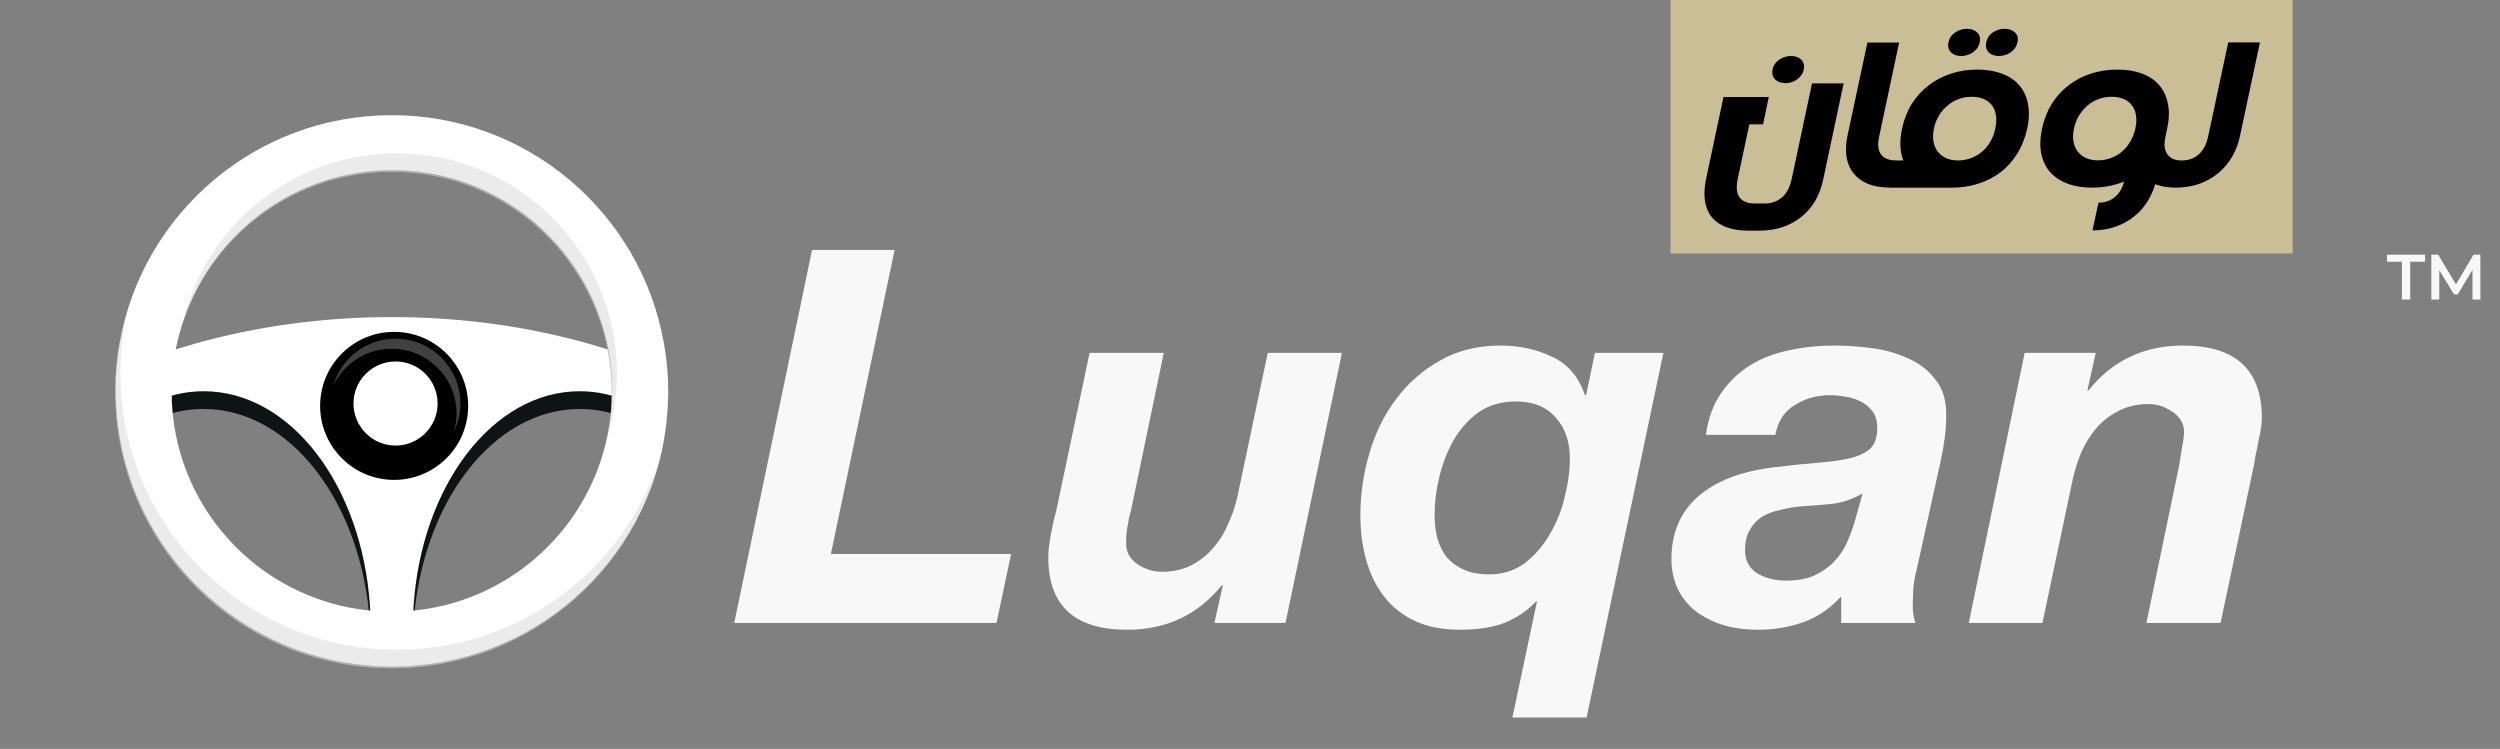 <svg width="217" height="65" viewBox="0 0 217 65" fill="none" xmlns="http://www.w3.org/2000/svg">
<rect x="0" y="0" width="217" height="65" fill="#808080" stroke="none"/>
<path d="M70.487 21.694H77.652L72.12 48.086H87.765L86.495 54.072H63.731L70.487 21.694ZM111.582 54.072H105.415L106.14 50.807H106.049C103.963 53.377 101.228 54.661 97.842 54.661C93.277 54.661 90.994 52.576 90.994 48.404C90.994 48.162 91.009 47.859 91.04 47.497C91.1 47.104 91.16 46.711 91.221 46.318C91.312 45.925 91.387 45.562 91.448 45.229C91.538 44.867 91.614 44.579 91.674 44.368L94.577 30.628H101.016L98.159 44.368C98.099 44.549 98.038 44.776 97.978 45.048C97.947 45.29 97.902 45.547 97.842 45.819C97.811 46.091 97.781 46.363 97.751 46.635C97.751 46.877 97.751 47.074 97.751 47.225C97.751 47.92 98.068 48.494 98.703 48.948C99.368 49.401 100.079 49.628 100.835 49.628C101.802 49.628 102.648 49.447 103.374 49.084C104.13 48.691 104.765 48.192 105.279 47.587C105.823 46.983 106.261 46.287 106.594 45.501C106.956 44.715 107.228 43.914 107.41 43.098L110.04 30.628H116.479L111.582 54.072ZM131.595 34.845C130.325 34.845 129.237 35.162 128.33 35.797C127.453 36.432 126.727 37.248 126.153 38.246C125.609 39.213 125.201 40.271 124.929 41.42C124.657 42.569 124.521 43.642 124.521 44.64C124.521 45.365 124.596 46.046 124.747 46.68C124.929 47.315 125.201 47.875 125.564 48.358C125.957 48.812 126.455 49.175 127.06 49.447C127.665 49.719 128.405 49.855 129.282 49.855C130.431 49.855 131.444 49.537 132.32 48.903C133.197 48.237 133.923 47.406 134.497 46.408C135.102 45.411 135.54 44.322 135.812 43.143C136.114 41.964 136.265 40.846 136.265 39.788C136.265 38.337 135.857 37.158 135.041 36.251C134.225 35.313 133.076 34.845 131.595 34.845ZM137.717 62.28H131.277L133.409 52.213H133.318C132.623 52.969 131.746 53.573 130.688 54.027C129.66 54.45 128.33 54.661 126.697 54.661C125.186 54.661 123.886 54.405 122.797 53.891C121.709 53.377 120.817 52.666 120.122 51.759C119.427 50.852 118.913 49.794 118.58 48.585C118.248 47.376 118.081 46.091 118.081 44.73C118.081 42.917 118.338 41.133 118.852 39.38C119.366 37.596 120.137 36.024 121.165 34.663C122.193 33.273 123.462 32.154 124.974 31.308C126.486 30.431 128.239 29.993 130.234 29.993C131.867 29.993 133.348 30.31 134.678 30.945C136.039 31.55 137.006 32.668 137.581 34.301H137.671L138.442 30.628H144.383L137.717 62.28ZM148.071 37.747C148.282 36.266 148.736 35.041 149.431 34.074C150.126 33.076 150.973 32.275 151.97 31.671C152.968 31.066 154.087 30.643 155.326 30.401C156.566 30.129 157.85 29.993 159.181 29.993C160.239 29.993 161.342 30.068 162.491 30.22C163.64 30.371 164.698 30.673 165.665 31.126C166.633 31.55 167.419 32.169 168.023 32.986C168.658 33.772 168.96 34.83 168.93 36.16C168.93 37.279 168.764 38.594 168.431 40.105L166.345 49.537C166.225 49.961 166.134 50.49 166.073 51.124C166.043 51.729 166.028 52.258 166.028 52.712C166.028 53.105 166.104 53.558 166.255 54.072H159.815V51.759C158.939 52.757 157.866 53.498 156.596 53.981C155.326 54.435 154.011 54.661 152.651 54.661C151.381 54.661 150.262 54.495 149.295 54.163C148.358 53.83 147.572 53.392 146.937 52.848C146.302 52.273 145.833 51.623 145.531 50.898C145.229 50.142 145.078 49.356 145.078 48.54C145.078 46.272 145.849 44.458 147.39 43.098C148.962 41.738 151.169 40.891 154.011 40.559C155.523 40.377 156.838 40.241 157.956 40.151C159.075 40.06 159.997 39.924 160.722 39.742C161.478 39.531 162.037 39.243 162.4 38.881C162.763 38.488 162.944 37.913 162.944 37.158C162.944 36.553 162.808 36.069 162.536 35.706C162.264 35.344 161.917 35.056 161.493 34.845C161.1 34.633 160.662 34.497 160.178 34.437C159.725 34.346 159.286 34.301 158.863 34.301C157.714 34.301 156.687 34.588 155.78 35.162C154.873 35.706 154.313 36.568 154.102 37.747H148.071ZM161.675 42.826C160.858 43.31 159.982 43.612 159.045 43.733C158.107 43.824 157.17 43.899 156.233 43.96C155.628 44.02 155.039 44.126 154.465 44.277C153.89 44.398 153.376 44.594 152.923 44.867C152.499 45.139 152.152 45.517 151.88 46C151.608 46.454 151.472 47.043 151.472 47.769C151.472 48.645 151.819 49.311 152.515 49.764C153.24 50.187 154.071 50.399 155.009 50.399C156.006 50.399 156.838 50.248 157.503 49.945C158.198 49.613 158.772 49.205 159.226 48.721C159.71 48.207 160.088 47.633 160.36 46.998C160.632 46.363 160.858 45.728 161.04 45.093L161.675 42.826ZM175.742 30.628H181.909L181.184 33.893H181.275C183.361 31.293 186.096 29.993 189.482 29.993C194.047 29.993 196.33 32.094 196.33 36.296C196.33 36.538 196.3 36.855 196.239 37.248C196.179 37.611 196.103 37.989 196.012 38.382C195.952 38.775 195.876 39.153 195.786 39.516C195.725 39.848 195.68 40.12 195.65 40.332L192.747 54.072H186.308L189.165 40.332C189.225 39.969 189.301 39.485 189.392 38.881C189.513 38.276 189.573 37.807 189.573 37.475C189.573 36.78 189.241 36.205 188.575 35.752C187.941 35.298 187.245 35.072 186.489 35.072C185.522 35.072 184.66 35.268 183.905 35.661C183.179 36.024 182.544 36.508 182 37.112C181.486 37.717 181.048 38.412 180.685 39.198C180.352 39.984 180.096 40.785 179.914 41.602L177.284 54.072H170.89L175.742 30.628Z" fill="#F8F8F8"/>
<rect x="145" width="54" height="22" fill="#CABE96"/>
<path d="M152.707 20.02H151.767C150.309 20.02 149.256 19.64 148.61 18.878C148.169 18.348 147.948 17.654 147.948 16.796C147.948 16.393 147.999 15.949 148.102 15.463L149.599 8.42H153.532L153.034 10.79H151.844L150.846 15.463C150.782 15.757 150.75 16.022 150.75 16.259C150.75 16.637 150.833 16.931 150.999 17.142C151.268 17.487 151.69 17.66 152.266 17.66H153.216C153.772 17.66 154.255 17.487 154.665 17.142C155.08 16.796 155.368 16.246 155.528 15.492L157.284 7.24H160.028L158.272 15.492C157.984 16.924 157.345 18.037 156.353 18.831C155.362 19.624 154.147 20.02 152.707 20.02ZM154.962 7.221C154.802 7.221 154.645 7.195 154.492 7.144C154.338 7.093 154.207 7.016 154.099 6.914C153.99 6.811 153.913 6.687 153.868 6.539C153.843 6.463 153.83 6.376 153.83 6.28C153.83 6.204 153.839 6.12 153.859 6.031C153.897 5.839 153.971 5.669 154.079 5.522C154.188 5.375 154.316 5.254 154.463 5.158C154.617 5.062 154.78 4.988 154.953 4.937C155.132 4.886 155.304 4.86 155.471 4.86C155.643 4.86 155.803 4.886 155.95 4.937C156.097 4.988 156.222 5.062 156.325 5.158C156.433 5.254 156.51 5.375 156.555 5.522C156.58 5.599 156.593 5.685 156.593 5.781C156.593 5.858 156.584 5.941 156.564 6.031C156.494 6.389 156.293 6.683 155.96 6.914C155.666 7.118 155.333 7.221 154.962 7.221ZM164.01 16.278C163.274 16.278 162.644 16.169 162.12 15.952C161.595 15.728 161.18 15.418 160.873 15.021C160.559 14.625 160.361 14.155 160.278 13.611C160.195 13.061 160.22 12.466 160.354 11.826L162.091 3.69H164.845L163.108 11.865C162.961 12.536 163.015 13.048 163.271 13.4C163.521 13.745 163.933 13.918 164.509 13.918C164.835 13.918 165.088 14.033 165.267 14.263C165.453 14.494 165.51 14.772 165.44 15.098C165.369 15.424 165.193 15.703 164.912 15.933C164.637 16.163 164.336 16.278 164.01 16.278ZM170.228 4.86C169.863 4.86 169.575 4.761 169.364 4.563C169.185 4.397 169.095 4.185 169.095 3.93C169.095 3.853 169.105 3.77 169.124 3.68C169.207 3.303 169.406 3.012 169.719 2.807C170.039 2.602 170.375 2.5 170.727 2.5C171.085 2.5 171.376 2.599 171.6 2.797C171.779 2.957 171.868 3.165 171.868 3.421C171.868 3.504 171.859 3.591 171.84 3.68C171.756 4.045 171.552 4.339 171.225 4.563C170.906 4.761 170.573 4.86 170.228 4.86ZM173.499 4.86C173.327 4.86 173.164 4.835 173.01 4.784C172.863 4.732 172.738 4.659 172.636 4.563C172.534 4.461 172.46 4.336 172.415 4.189C172.39 4.112 172.377 4.026 172.377 3.93C172.377 3.853 172.386 3.77 172.406 3.68C172.476 3.309 172.678 3.015 173.01 2.797C173.317 2.599 173.647 2.5 173.998 2.5C174.357 2.5 174.648 2.599 174.872 2.797C175.057 2.957 175.15 3.159 175.15 3.402C175.15 3.485 175.137 3.578 175.111 3.68C175.073 3.872 174.999 4.042 174.891 4.189C174.782 4.336 174.651 4.461 174.497 4.563C174.35 4.659 174.187 4.732 174.008 4.784C173.835 4.835 173.666 4.86 173.499 4.86ZM169.45 16.288H164.01L164.509 13.928H165.2C165.034 13.492 164.95 13.006 164.95 12.469C164.95 12.06 165.002 11.621 165.104 11.155C165.27 10.355 165.552 9.639 165.948 9.005C166.351 8.372 166.841 7.838 167.416 7.403C167.992 6.962 168.635 6.626 169.345 6.395C170.061 6.159 170.823 6.04 171.628 6.04C172.428 6.04 173.135 6.156 173.749 6.386C174.369 6.61 174.872 6.942 175.255 7.384C175.639 7.819 175.895 8.353 176.023 8.986C176.081 9.261 176.109 9.555 176.109 9.869C176.109 10.272 176.061 10.7 175.965 11.155C175.786 11.973 175.495 12.703 175.092 13.342C174.696 13.982 174.213 14.519 173.643 14.954C173.081 15.383 172.441 15.712 171.724 15.942C171.008 16.173 170.25 16.288 169.45 16.288ZM169.949 13.928C170.352 13.928 170.733 13.86 171.091 13.726C171.449 13.585 171.769 13.397 172.051 13.16C172.332 12.917 172.572 12.626 172.77 12.287C172.969 11.941 173.109 11.564 173.192 11.155C173.25 10.886 173.279 10.633 173.279 10.397C173.279 9.904 173.154 9.488 172.905 9.149C172.527 8.65 171.932 8.401 171.12 8.401C170.73 8.401 170.356 8.468 169.997 8.602C169.639 8.737 169.316 8.929 169.028 9.178C168.74 9.421 168.494 9.712 168.289 10.051C168.091 10.384 167.95 10.752 167.867 11.155C167.816 11.391 167.791 11.618 167.791 11.836C167.791 12.367 167.925 12.805 168.193 13.15C168.379 13.393 168.619 13.585 168.913 13.726C169.214 13.86 169.559 13.928 169.949 13.928ZM182.106 13.918C182.503 13.918 182.88 13.851 183.238 13.716C183.603 13.582 183.923 13.393 184.198 13.15C184.479 12.907 184.719 12.616 184.917 12.277C185.116 11.938 185.26 11.564 185.349 11.155C185.407 10.899 185.436 10.656 185.436 10.425C185.436 9.907 185.308 9.482 185.052 9.149C184.674 8.65 184.083 8.401 183.277 8.401C182.887 8.401 182.509 8.468 182.145 8.602C181.786 8.737 181.463 8.929 181.175 9.178C180.894 9.421 180.651 9.712 180.446 10.051C180.248 10.384 180.107 10.752 180.024 11.155C179.966 11.404 179.938 11.641 179.938 11.865C179.938 12.005 179.95 12.143 179.976 12.277C180.034 12.616 180.155 12.907 180.341 13.15C180.526 13.393 180.766 13.582 181.06 13.716C181.361 13.851 181.71 13.918 182.106 13.918ZM188.842 16.288C188.151 16.282 187.559 16.182 187.067 15.99C186.932 16.457 186.744 16.902 186.501 17.324C186.187 17.868 185.791 18.338 185.311 18.735C184.837 19.131 184.287 19.441 183.661 19.665C183.053 19.883 182.375 19.995 181.626 20.001L182.145 17.593C182.727 17.593 183.216 17.417 183.613 17.065C183.971 16.758 184.223 16.323 184.371 15.76C184.211 15.824 184.044 15.885 183.872 15.942C183.162 16.173 182.407 16.288 181.607 16.288C180.801 16.288 180.088 16.173 179.468 15.942C178.853 15.712 178.351 15.38 177.961 14.945C177.577 14.516 177.318 13.982 177.184 13.342C177.056 12.703 177.078 11.973 177.251 11.155C177.424 10.355 177.708 9.635 178.105 8.996C178.508 8.362 178.997 7.828 179.573 7.393C180.142 6.952 180.785 6.616 181.502 6.386C182.218 6.156 182.979 6.04 183.785 6.04C184.585 6.04 185.292 6.152 185.906 6.376C186.526 6.607 187.028 6.942 187.412 7.384C187.79 7.819 188.042 8.353 188.17 8.986C188.304 9.619 188.285 10.342 188.113 11.155L187.959 11.874C187.818 12.546 187.876 13.054 188.132 13.4C188.381 13.752 188.794 13.928 189.369 13.928C189.696 13.928 189.948 14.043 190.127 14.273C190.313 14.503 190.371 14.781 190.3 15.108C190.23 15.434 190.054 15.712 189.772 15.942C189.497 16.173 189.197 16.288 188.871 16.288H188.842ZM188.88 16.288L189.379 13.928C189.961 13.928 190.451 13.752 190.847 13.4C191.25 13.048 191.522 12.536 191.663 11.865L193.409 3.68H196.163L194.426 11.826C194.292 12.466 194.065 13.061 193.745 13.611C193.431 14.155 193.035 14.625 192.555 15.021C192.082 15.418 191.535 15.728 190.914 15.952C190.3 16.169 189.622 16.282 188.88 16.288Z" fill="black"/>
<path d="M208.483 26V22.718H207.193V22.106H210.497V22.718H209.206V26H208.483ZM211.04 26V22.106H211.635L213.337 24.949H213.025L214.7 22.106H215.295L215.301 26H214.616L214.611 23.18H214.755L213.331 25.555H213.009L211.563 23.18H211.729V26H211.04Z" fill="#F8F8F8"/>
<path d="M56.398 33.191C54.722 32.502 52.959 31.899 51.12 31.381C45.89 29.887 40.095 29.064 34.002 29.064C27.909 29.064 22.115 29.887 16.876 31.381C15.037 31.899 13.274 32.501 11.598 33.191C11.35 34.427 11.234 35.7 11.234 37.012C11.234 37.222 11.234 37.424 11.254 37.635C12.7 36.61 14.271 35.931 15.937 35.644C16.503 35.548 17.086 35.5 17.68 35.5C25.238 35.5 31.435 43.698 32.116 54.165C32.154 54.625 32.174 55.094 32.174 55.564C33.447 55.908 34.673 56.071 35.833 56.11V56.1C35.833 55.45 35.852 54.807 35.891 54.165C36.58 43.698 42.777 35.5 50.326 35.5C50.911 35.5 51.485 35.548 52.06 35.644C53.726 35.931 55.307 36.611 56.743 37.635C56.763 37.424 56.763 37.224 56.763 37.012C56.763 35.7 56.647 34.427 56.399 33.191H56.398Z" fill="#0F1314"/>
<path d="M56.401 31.65C54.719 30.966 52.957 30.36 51.122 29.842C45.888 28.354 40.092 27.523 34.004 27.523C27.917 27.523 22.119 28.354 16.877 29.842C15.042 30.362 13.278 30.966 11.598 31.65C11.353 32.888 11.234 34.167 11.234 35.474C11.234 35.682 11.234 35.889 11.252 36.097C12.697 35.076 14.27 34.392 15.941 34.107C16.505 34.012 17.086 33.959 17.677 33.959C25.237 33.959 31.433 42.162 32.115 52.631C32.161 53.271 32.179 53.911 32.179 54.561C32.179 55.409 32.143 56.248 32.07 57.07C32.706 57.131 33.351 57.156 34.005 57.156C34.659 57.156 35.305 57.131 35.941 57.07C35.868 56.247 35.832 55.409 35.832 54.561C35.832 53.913 35.85 53.271 35.896 52.631C36.578 42.162 42.774 33.959 50.325 33.959C50.916 33.959 51.488 34.012 52.061 34.107C53.724 34.392 55.304 35.075 56.75 36.097C56.768 35.889 56.768 35.682 56.768 35.474C56.768 34.167 56.65 32.888 56.404 31.65H56.401Z" fill="white"/>
<path d="M38.755 39.773C41.265 37.265 41.265 33.197 38.755 30.688C36.246 28.179 32.178 28.179 29.668 30.688C27.159 33.197 27.159 37.265 29.668 39.773C32.178 42.282 36.246 42.282 38.755 39.773Z" fill="black"/>
<path d="M34 30.271C37.108 30.271 39.628 32.79 39.628 35.897C39.628 36.438 39.547 36.961 39.405 37.456C39.759 36.719 39.963 35.896 39.963 35.025C39.963 31.918 37.443 29.398 34.335 29.398C31.768 29.398 29.608 31.118 28.932 33.467C29.84 31.578 31.765 30.272 34 30.272V30.271Z" fill="#404040"/>
<path opacity="0.4" d="M38.397 35.025C38.397 37.268 36.578 39.087 34.334 39.087C32.09 39.087 30.271 37.268 30.271 35.025C30.271 32.782 32.09 30.963 34.334 30.963C36.578 30.963 38.397 32.782 38.397 35.025Z" fill="black"/>
<path d="M37.985 35.025C37.985 37.041 36.35 38.675 34.334 38.675C32.318 38.675 30.683 37.041 30.683 35.025C30.683 33.009 32.318 31.375 34.334 31.375C36.35 31.375 37.985 33.009 37.985 35.025Z" fill="white"/>
<g style="mix-blend-mode:multiply" opacity="0.5">
<path d="M35.94 57.07C35.867 56.247 35.831 55.409 35.831 54.561C35.831 54.471 35.84 54.385 35.84 54.295C35.378 54.379 34.913 54.459 34.441 54.508C33.779 54.575 33.119 54.613 32.449 54.613C32.358 54.613 32.269 54.607 32.178 54.606C32.177 55.439 32.142 56.263 32.07 57.071C32.706 57.132 33.352 57.157 34.006 57.157C34.66 57.157 35.305 57.132 35.941 57.071L35.94 57.07Z" fill="#3A3A3A"/>
<path d="M13.366 34.898C13.377 34.598 13.378 34.297 13.405 34.003C13.49 32.898 13.678 31.817 13.947 30.771C13.149 31.049 12.363 31.338 11.598 31.65C11.353 32.887 11.234 34.167 11.234 35.474C11.234 35.682 11.234 35.889 11.252 36.097C11.929 35.619 12.636 35.222 13.366 34.898Z" fill="#3A3A3A"/>
</g>
<path d="M57.616 29.767C55.633 18.533 45.815 10 34.004 10C22.194 10 12.376 18.533 10.383 29.767C10.125 31.137 10 32.555 10 34C10 34.229 10 34.46 10.019 34.689C10.354 46.938 19.886 56.898 31.965 57.904C32.635 57.971 33.315 58 34.004 58C34.694 58 35.374 57.971 36.044 57.904C48.123 56.898 57.644 46.939 57.98 34.689C57.999 34.46 57.999 34.229 57.999 34C57.999 32.554 57.874 31.136 57.616 29.767ZM53.104 34C53.104 43.884 45.604 51.995 35.996 52.991C35.335 53.058 34.674 53.096 34.004 53.096C33.334 53.096 32.663 53.058 32.011 52.991C22.395 51.995 14.895 43.883 14.895 34C14.895 33.492 14.914 32.984 14.962 32.486C15.087 30.849 15.422 29.259 15.949 27.765C18.525 20.276 25.633 14.903 34.004 14.903C42.376 14.903 49.474 20.276 52.05 27.765C52.577 29.26 52.912 30.849 53.037 32.486C53.085 32.984 53.104 33.492 53.104 34Z" fill="white"/>
<g style="mix-blend-mode:multiply" opacity="0.3">
<path d="M53.551 32.404C53.551 31.896 53.532 31.389 53.484 30.89C53.359 29.253 53.024 27.663 52.497 26.169C49.92 18.68 42.813 13.308 34.451 13.308C26.089 13.308 18.972 18.679 16.394 26.169C16.174 26.797 15.994 27.443 15.842 28.1C15.878 27.989 15.909 27.875 15.947 27.765C18.524 20.276 25.631 14.903 34.003 14.903C42.375 14.903 49.472 20.276 52.049 27.765C52.576 29.26 52.911 30.849 53.036 32.486C53.084 32.984 53.103 33.492 53.103 34C53.103 35.505 52.91 36.962 52.581 38.367C53.199 36.489 53.55 34.489 53.55 32.404H53.551Z" fill="#BBBBBB"/>
<path d="M36.491 56.308C35.821 56.375 35.141 56.404 34.451 56.404C33.762 56.404 33.081 56.375 32.411 56.308C20.332 55.302 10.801 45.342 10.466 33.093C10.447 32.863 10.447 32.634 10.447 32.404C10.447 30.958 10.572 29.54 10.83 28.172C10.915 27.692 11.034 27.224 11.147 26.754C10.836 27.736 10.565 28.736 10.383 29.767C10.125 31.137 10 32.555 10 34C10 34.229 10 34.46 10.019 34.689C10.354 46.938 19.886 56.898 31.965 57.904C32.635 57.971 33.315 58 34.004 58C34.694 58 35.374 57.971 36.044 57.904C46.354 57.045 54.78 49.653 57.24 39.892C54.303 48.856 46.233 55.496 36.49 56.308H36.491Z" fill="#BBBBBB"/>
</g>
<g opacity="0.2">
<path d="M15.906 27.899C15.793 28.182 15.674 28.461 15.575 28.75C15.048 30.244 14.713 31.834 14.588 33.471C14.54 33.969 14.521 34.477 14.521 34.985C14.521 44.868 22.021 52.979 31.639 53.976C32.289 54.043 32.961 54.081 33.632 54.081C34.303 54.081 34.963 54.043 35.623 53.976C43.062 53.205 49.218 48.16 51.629 41.34C48.993 47.658 43.072 52.258 35.997 52.992C35.335 53.059 34.675 53.098 34.005 53.098C33.335 53.098 32.664 53.059 32.012 52.992C22.395 51.996 14.896 43.884 14.896 34.001C14.896 33.494 14.915 32.986 14.963 32.488C15.083 30.898 15.406 29.356 15.907 27.9L15.906 27.899Z" fill="white"/>
<path d="M57.616 29.767C55.633 18.533 45.814 10 34.004 10C23.522 10 14.624 16.727 11.358 26.092C14.889 17.246 23.522 10.985 33.632 10.985C45.442 10.985 55.26 19.518 57.243 30.752C57.502 32.122 57.627 33.539 57.627 34.984C57.627 35.215 57.627 35.444 57.607 35.675C57.533 38.4 56.981 41.003 56.07 43.428C57.221 40.733 57.895 37.786 57.981 34.691C58 34.462 58 34.231 58 34.002C58 32.556 57.875 31.138 57.617 29.77L57.616 29.767Z" fill="white"/>
</g>
<g opacity="0.3">
<path d="M53.147 33.862C53.147 33.355 53.128 32.847 53.08 32.349C52.955 30.711 52.62 29.121 52.093 27.628C49.517 20.139 42.409 14.766 34.047 14.766C25.685 14.766 18.568 20.139 15.991 27.628C15.857 28.005 15.737 28.389 15.629 28.778C15.727 28.436 15.832 28.098 15.948 27.765C18.524 20.276 25.632 14.903 34.003 14.903C42.375 14.903 49.473 20.276 52.049 27.765C52.576 29.26 52.911 30.849 53.036 32.486C53.084 32.984 53.103 33.492 53.103 34C53.103 35.838 52.842 37.613 52.359 39.293C52.869 37.571 53.146 35.749 53.146 33.861L53.147 33.862Z" fill="#242424"/>
<path d="M36.087 57.766C35.417 57.834 34.736 57.862 34.047 57.862C33.358 57.862 32.677 57.834 32.007 57.766C19.928 56.761 10.397 46.801 10.062 34.551C10.043 34.321 10.043 34.092 10.043 33.862C10.043 32.416 10.168 30.998 10.426 29.63C10.549 28.932 10.704 28.247 10.887 27.571C10.687 28.291 10.515 29.022 10.383 29.768C10.125 31.137 10 32.555 10 34C10 34.229 10 34.46 10.019 34.689C10.354 46.938 19.886 56.898 31.965 57.904C32.635 57.971 33.315 58 34.004 58C34.694 58 35.374 57.971 36.044 57.904C45.887 57.085 54.028 50.318 56.887 41.213C53.99 50.249 45.88 56.952 36.087 57.766Z" fill="#242424"/>
</g>
</svg>
